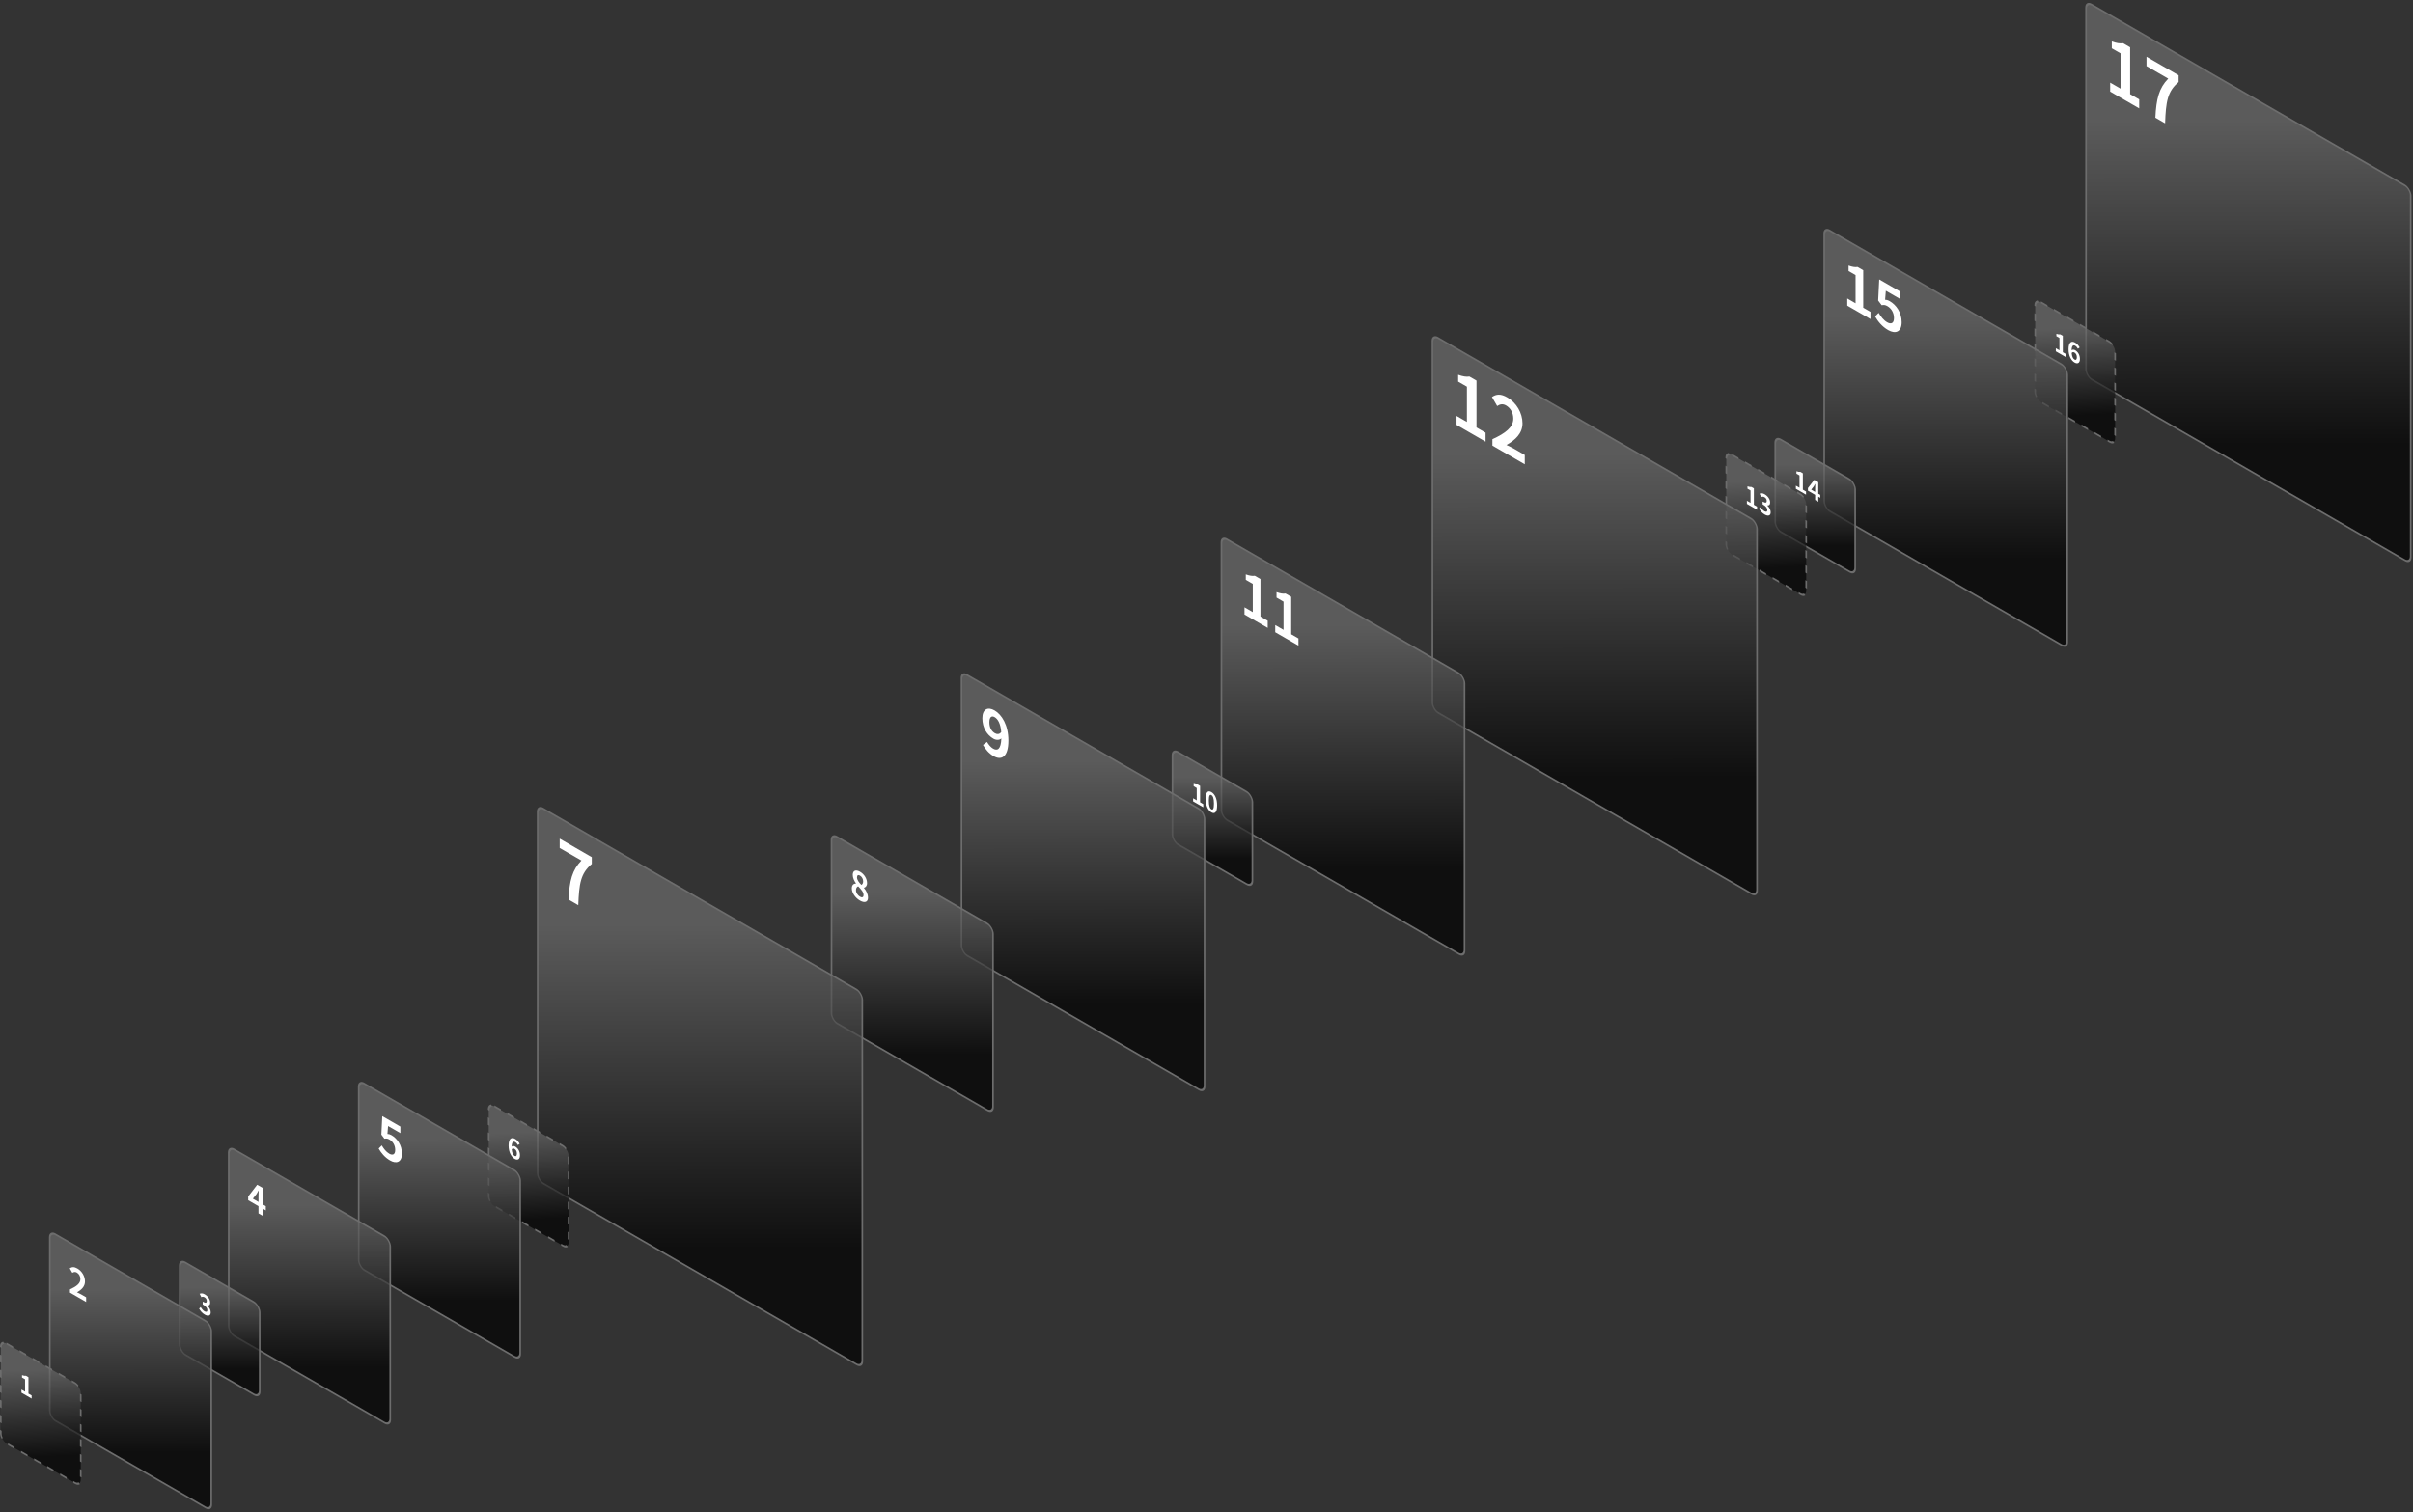 <svg width="1281" height="803" viewBox="0 0 1281 803" fill="none" xmlns="http://www.w3.org/2000/svg">
<rect x="0" y="0" width="1281" height="803" fill="#333333" stroke="none"/>
<rect x="0.433" y="0.75" width="199" height="199" rx="3.5" transform="matrix(0.866 0.5 -4.48205e-08 1 1107.06 -0.217)" fill="url(#paint0_linear_309_7604)" fill-opacity="0.7"/>
<rect x="0.433" y="0.75" width="199" height="199" rx="3.5" transform="matrix(0.866 0.5 -4.48205e-08 1 1107.06 -0.217)" stroke="#6D6D6D"/>
<g style="mix-blend-mode:overlay">
<path d="M1120.23 48.64L1120.23 43.88L1125.74 47.06L1125.74 28.34L1121.1 25.66L1121.1 22.02C1123.66 22.94 1125.43 23.2 1127.06 22.94L1130.83 25.12L1130.83 50L1135.65 52.78L1135.65 57.54L1120.23 48.64ZM1144.23 62.497C1144.69 52.477 1146.17 46.777 1151.06 41.757L1139.52 35.097L1139.52 30.137L1156.57 39.977L1156.57 43.577C1150.61 48.537 1149.81 54.117 1149.4 65.477L1144.23 62.497Z" fill="white"/>
</g>
<rect x="0.433" y="0.75" width="49" height="53" rx="3.5" transform="matrix(0.866 0.5 -4.48205e-08 1 1080.06 157.783)" fill="url(#paint1_linear_309_7604)" fill-opacity="0.7"/>
<rect x="0.433" y="0.75" width="49" height="53" rx="3.5" transform="matrix(0.866 0.5 -4.48205e-08 1 1080.06 157.783)" stroke="#6D6D6D" stroke-dasharray="4 4"/>
<g style="mix-blend-mode:overlay">
<path d="M1091.39 186.574L1091.39 184.908L1093.31 186.021L1093.31 179.469L1091.69 178.531L1091.69 177.257C1092.59 177.579 1093.21 177.67 1093.78 177.579L1095.1 178.342L1095.1 187.05L1096.78 188.023L1096.78 189.689L1091.39 186.574ZM1101.27 187.21C1100.78 186.93 1100.21 186.909 1099.8 187.455C1099.97 189.443 1100.58 190.521 1101.33 190.955C1101.99 191.34 1102.55 191.018 1102.55 189.744C1102.55 188.526 1102.04 187.658 1101.27 187.21ZM1101.36 192.53C1099.65 191.543 1098.14 189.086 1098.14 185.432C1098.14 181.568 1099.8 180.875 1101.61 181.918C1102.71 182.555 1103.5 183.542 1104.04 184.501L1103.1 185.187C1102.78 184.585 1102.24 183.934 1101.72 183.633C1100.68 183.038 1099.84 183.444 1099.76 186.006C1100.25 185.586 1101.02 185.614 1101.61 185.95C1103.11 186.818 1104.18 188.47 1104.18 190.682C1104.18 192.81 1102.89 193.412 1101.36 192.53Z" fill="white"/>
</g>
<rect x="0.433" y="0.75" width="149" height="149" rx="3.5" transform="matrix(0.866 0.5 -4.48205e-08 1 968.058 119.783)" fill="url(#paint2_linear_309_7604)" fill-opacity="0.7"/>
<rect x="0.433" y="0.75" width="149" height="149" rx="3.5" transform="matrix(0.866 0.5 -4.48205e-08 1 968.058 119.783)" stroke="#6D6D6D"/>
<g style="mix-blend-mode:overlay">
<path d="M980.665 162.312L980.665 158.504L985.071 161.048L985.071 146.072L981.358 143.928L981.358 141.016C983.409 141.752 984.822 141.96 986.124 141.752L989.145 143.496L989.145 163.4L992.997 165.624L992.997 169.432L980.665 162.312ZM1002.36 175.286C999.118 173.414 996.956 170.694 995.432 168.054L997.317 166.134C998.481 168.118 999.922 170.038 1001.83 171.142C1003.97 172.374 1005.46 171.67 1005.46 168.886C1005.46 166.134 1004.08 163.798 1002 162.598C1000.78 161.894 1000.12 161.862 998.924 162.07L997.067 159.59L997.622 148.39L1008.6 154.726L1008.6 158.694L1001.14 154.39L1000.75 159.19C1001.58 159.222 1002.28 159.398 1003.22 159.942C1006.66 161.926 1009.54 165.958 1009.54 171.11C1009.54 176.39 1006.16 177.478 1002.36 175.286Z" fill="white"/>
</g>
<rect x="0.433" y="0.75" width="49" height="49" rx="3.5" transform="matrix(0.866 0.5 -4.48205e-08 1 942.058 230.783)" fill="url(#paint3_linear_309_7604)" fill-opacity="0.7"/>
<rect x="0.433" y="0.75" width="49" height="49" rx="3.5" transform="matrix(0.866 0.5 -4.48205e-08 1 942.058 230.783)" stroke="#6D6D6D"/>
<g style="mix-blend-mode:overlay">
<path d="M953.387 259.574L953.387 257.908L955.315 259.021L955.315 252.469L953.69 251.531L953.69 250.257C954.587 250.579 955.205 250.67 955.775 250.579L957.097 251.342L957.097 260.05L958.782 261.023L958.782 262.689L953.387 259.574ZM961.521 260.014L963.618 261.225L963.618 259.111C963.618 258.509 963.654 257.592 963.679 256.99L963.63 256.962C963.412 257.396 963.17 257.83 962.915 258.243L961.521 260.014ZM963.618 265.481L963.618 262.793L959.787 260.581L959.787 259.181L963.133 254.827L965.279 256.066L965.279 262.184L966.334 262.793L966.334 264.361L965.279 263.752L965.279 266.44L963.618 265.481Z" fill="white"/>
</g>
<rect x="0.433" y="0.75" width="49" height="53" rx="3.5" transform="matrix(0.866 0.5 -4.48205e-08 1 916.058 238.783)" fill="url(#paint4_linear_309_7604)" fill-opacity="0.7"/>
<rect x="0.433" y="0.75" width="49" height="53" rx="3.5" transform="matrix(0.866 0.5 -4.48205e-08 1 916.058 238.783)" stroke="#6D6D6D" stroke-dasharray="4 4"/>
<g style="mix-blend-mode:overlay">
<path d="M927.387 267.574L927.387 265.908L929.315 267.021L929.315 260.469L927.69 259.531L927.69 258.257C928.587 258.579 929.205 258.67 929.775 258.579L931.097 259.342L931.097 268.05L932.782 269.023L932.782 270.689L927.387 267.574ZM936.854 273.236C935.436 272.417 934.478 271.248 933.847 270.058L934.684 269.239C935.217 270.149 935.872 270.989 936.685 271.458C937.594 271.983 938.212 271.822 938.212 270.884C938.212 269.876 937.691 268.931 935.739 267.804L935.739 266.334C937.388 267.286 937.921 266.936 937.921 266.012C937.921 265.2 937.485 264.472 936.721 264.031C936.078 263.66 935.557 263.695 935.024 263.961L934.114 262.176C934.89 261.84 935.751 261.847 936.806 262.456C938.54 263.457 939.716 265.13 939.716 266.894C939.716 268.014 939.17 268.511 938.224 268.399L938.224 268.469C939.231 269.372 940.007 270.688 940.007 272.046C940.007 273.95 938.564 274.223 936.854 273.236Z" fill="white"/>
</g>
<rect x="0.433" y="0.75" width="199" height="199" rx="3.5" transform="matrix(0.866 0.5 -4.48205e-08 1 760.058 176.783)" fill="url(#paint5_linear_309_7604)" fill-opacity="0.7"/>
<rect x="0.433" y="0.75" width="199" height="199" rx="3.5" transform="matrix(0.866 0.5 -4.48205e-08 1 760.058 176.783)" stroke="#6D6D6D"/>
<g style="mix-blend-mode:overlay">
<path d="M773.233 225.64L773.233 220.88L778.741 224.06L778.741 205.34L774.099 202.66L774.099 199.02C776.663 199.94 778.429 200.2 780.057 199.94L783.833 202.12L783.833 227L788.648 229.78L788.648 234.54L773.233 225.64ZM792.281 236.637L792.281 233.237C799.244 230.057 803.366 226.877 803.366 222.317C803.366 219.317 801.981 216.717 799.521 215.297C797.65 214.217 796.126 214.737 794.81 215.617L792.039 210.817C794.394 209.257 796.681 209.017 800.179 211.037C805.029 213.837 808.251 219.297 808.251 224.817C808.251 230.177 804.405 233.717 799.729 236.297C801.011 236.877 802.708 237.697 803.92 238.397L809.463 241.597L809.463 246.557L792.281 236.637Z" fill="white"/>
</g>
<rect x="0.433" y="0.75" width="149" height="149" rx="3.5" transform="matrix(0.866 0.5 -4.48205e-08 1 648.058 283.783)" fill="url(#paint6_linear_309_7604)" fill-opacity="0.7"/>
<rect x="0.433" y="0.75" width="149" height="149" rx="3.5" transform="matrix(0.866 0.5 -4.48205e-08 1 648.058 283.783)" stroke="#6D6D6D"/>
<g style="mix-blend-mode:overlay">
<path d="M660.665 326.312L660.665 322.504L665.071 325.048L665.071 310.072L661.358 307.928L661.358 305.016C663.409 305.752 664.822 305.96 666.124 305.752L669.145 307.496L669.145 327.4L672.997 329.624L672.997 333.432L660.665 326.312ZM676.984 335.734L676.984 331.926L681.391 334.47L681.391 319.494L677.677 317.35L677.677 314.438C679.728 315.174 681.141 315.382 682.444 315.174L685.464 316.918L685.464 336.822L689.316 339.046L689.316 342.854L676.984 335.734Z" fill="white"/>
</g>
<rect x="0.433" y="0.75" width="49" height="49" rx="3.5" transform="matrix(0.866 0.5 -4.48205e-08 1 622.058 396.783)" fill="url(#paint7_linear_309_7604)" fill-opacity="0.7"/>
<rect x="0.433" y="0.75" width="49" height="49" rx="3.5" transform="matrix(0.866 0.5 -4.48205e-08 1 622.058 396.783)" stroke="#6D6D6D"/>
<g style="mix-blend-mode:overlay">
<path d="M633.387 425.574L633.387 423.908L635.315 425.021L635.315 418.469L633.69 417.531L633.69 416.257C634.587 416.579 635.205 416.67 635.775 416.579L637.097 417.342L637.097 426.05L638.782 427.023L638.782 428.689L633.387 425.574ZM643.109 431.383C641.278 430.326 640.066 427.778 640.066 424.208C640.066 420.624 641.278 419.574 643.109 420.631C644.94 421.688 646.14 424.145 646.14 427.715C646.14 431.285 644.94 432.44 643.109 431.383ZM643.109 429.773C643.885 430.221 644.455 429.654 644.455 426.742C644.455 423.844 643.885 422.675 643.109 422.227C642.333 421.779 641.751 422.283 641.751 425.181C641.751 428.093 642.333 429.325 643.109 429.773Z" fill="white"/>
</g>
<rect x="0.433" y="0.75" width="149" height="149" rx="3.5" transform="matrix(0.866 0.5 -4.48205e-08 1 510.058 355.783)" fill="url(#paint8_linear_309_7604)" fill-opacity="0.7"/>
<rect x="0.433" y="0.75" width="149" height="149" rx="3.5" transform="matrix(0.866 0.5 -4.48205e-08 1 510.058 355.783)" stroke="#6D6D6D"/>
<g style="mix-blend-mode:overlay">
<path d="M525.242 383.576C525.242 386.36 526.379 388.328 528.152 389.352C529.288 390.008 530.591 390.024 531.533 388.744C531.173 384.248 529.76 381.832 528.014 380.824C526.489 379.944 525.242 380.664 525.242 383.576ZM527.459 401.528C524.91 400.056 523.053 397.736 521.834 395.592L523.995 393.992C524.743 395.384 525.991 396.84 527.21 397.544C529.51 398.872 531.395 397.944 531.589 392.136C530.508 393.112 528.762 393.064 527.376 392.264C523.968 390.296 521.501 386.44 521.501 381.416C521.501 376.552 524.439 375.208 527.958 377.24C531.838 379.48 535.33 385.016 535.33 393.24C535.33 402.2 531.533 403.88 527.459 401.528Z" fill="white"/>
</g>
<rect x="0.433" y="0.75" width="99" height="99" rx="3.5" transform="matrix(0.866 0.5 -4.48205e-08 1 441.058 441.783)" fill="url(#paint9_linear_309_7604)" fill-opacity="0.7"/>
<rect x="0.433" y="0.75" width="99" height="99" rx="3.5" transform="matrix(0.866 0.5 -4.48205e-08 1 441.058 441.783)" stroke="#6D6D6D"/>
<g style="mix-blend-mode:overlay">
<path d="M456.485 478.22C454.043 476.81 452.207 474.11 452.207 471.79C452.207 469.89 453.211 469.23 454.406 469.2L454.406 469.1C453.419 467.71 452.709 466.18 452.709 464.6C452.709 462.22 454.354 461.65 456.571 462.93C458.84 464.24 460.295 466.66 460.295 469.02C460.295 470.48 459.499 471.24 458.65 471.45L458.65 471.55C459.828 472.97 460.798 474.73 460.798 476.75C460.798 478.99 459.083 479.72 456.485 478.22ZM457.299 469.95C457.922 469.55 458.217 468.88 458.217 468C458.217 466.8 457.593 465.58 456.519 464.96C455.653 464.46 454.961 464.72 454.961 465.9C454.961 467.3 455.948 468.55 457.299 469.95ZM456.554 476.18C457.645 476.81 458.425 476.56 458.425 475.28C458.425 473.74 457.247 472.42 455.584 470.68C454.891 470.92 454.406 471.64 454.406 472.74C454.406 474.08 455.359 475.49 456.554 476.18Z" fill="white"/>
</g>
<rect x="0.433" y="0.75" width="199" height="199" rx="3.5" transform="matrix(0.866 0.5 -4.48205e-08 1 285.058 426.783)" fill="url(#paint10_linear_309_7604)" fill-opacity="0.7"/>
<rect x="0.433" y="0.75" width="199" height="199" rx="3.5" transform="matrix(0.866 0.5 -4.48205e-08 1 285.058 426.783)" stroke="#6D6D6D"/>
<g style="mix-blend-mode:overlay">
<path d="M301.836 477.72C302.286 467.7 303.776 462 308.66 456.98L297.125 450.32L297.125 445.36L314.168 455.2L314.168 458.8C308.21 463.76 307.413 469.34 306.997 480.7L301.836 477.72Z" fill="white"/>
</g>
<rect x="0.433" y="0.75" width="49" height="53" rx="3.5" transform="matrix(0.866 0.5 -4.48205e-08 1 259.058 584.783)" fill="url(#paint11_linear_309_7604)" fill-opacity="0.7"/>
<rect x="0.433" y="0.75" width="49" height="53" rx="3.5" transform="matrix(0.866 0.5 -4.48205e-08 1 259.058 584.783)" stroke="#6D6D6D" stroke-dasharray="4 4"/>
<g style="mix-blend-mode:overlay">
<path d="M273.127 610.088C272.642 609.808 272.072 609.787 271.66 610.333C271.83 612.321 272.436 613.399 273.188 613.833C273.854 614.218 274.412 613.896 274.412 612.622C274.412 611.404 273.903 610.536 273.127 610.088ZM273.224 615.408C271.514 614.421 269.999 611.964 269.999 608.31C269.999 604.446 271.66 603.753 273.466 604.796C274.57 605.433 275.358 606.42 275.903 607.379L274.958 608.065C274.642 607.463 274.097 606.812 273.575 606.511C272.545 605.916 271.696 606.322 271.623 608.884C272.108 608.464 272.884 608.492 273.466 608.828C274.97 609.696 276.037 611.348 276.037 613.56C276.037 615.688 274.752 616.29 273.224 615.408Z" fill="white"/>
</g>
<rect x="0.433" y="0.75" width="99" height="99" rx="3.5" transform="matrix(0.866 0.5 -4.48205e-08 1 190.058 572.783)" fill="url(#paint12_linear_309_7604)" fill-opacity="0.7"/>
<rect x="0.433" y="0.75" width="99" height="99" rx="3.5" transform="matrix(0.866 0.5 -4.48205e-08 1 190.058 572.783)" stroke="#6D6D6D"/>
<g style="mix-blend-mode:overlay">
<path d="M207.085 616.256C204.248 614.618 202.357 612.238 201.023 609.928L202.672 608.248C203.69 609.984 204.951 611.664 206.624 612.63C208.492 613.708 209.801 613.092 209.801 610.656C209.801 608.248 208.589 606.204 206.77 605.154C205.703 604.538 205.121 604.51 204.078 604.692L202.454 602.522L202.939 592.722L212.541 598.266L212.541 601.738L206.018 597.972L205.679 602.172C206.406 602.2 207.012 602.354 207.837 602.83C210.844 604.566 213.366 608.094 213.366 612.602C213.366 617.222 210.407 618.174 207.085 616.256Z" fill="white"/>
</g>
<rect x="0.433" y="0.75" width="99" height="99" rx="3.5" transform="matrix(0.866 0.5 -4.48205e-08 1 121.058 607.783)" fill="url(#paint13_linear_309_7604)" fill-opacity="0.7"/>
<rect x="0.433" y="0.75" width="99" height="99" rx="3.5" transform="matrix(0.866 0.5 -4.48205e-08 1 121.058 607.783)" stroke="#6D6D6D"/>
<g style="mix-blend-mode:overlay">
<path d="M134.233 636.56L137.23 638.29L137.23 635.27C137.23 634.41 137.282 633.1 137.316 632.24L137.247 632.2C136.935 632.82 136.589 633.44 136.225 634.03L134.233 636.56ZM137.23 644.37L137.23 640.53L131.756 637.37L131.756 635.37L136.537 629.15L139.602 630.92L139.602 639.66L141.109 640.53L141.109 642.77L139.602 641.9L139.602 645.74L137.23 644.37Z" fill="white"/>
</g>
<rect x="0.433" y="0.75" width="49" height="49" rx="3.5" transform="matrix(0.866 0.5 -4.48205e-08 1 95.058 667.783)" fill="url(#paint14_linear_309_7604)" fill-opacity="0.7"/>
<rect x="0.433" y="0.75" width="49" height="49" rx="3.5" transform="matrix(0.866 0.5 -4.48205e-08 1 95.058 667.783)" stroke="#6D6D6D"/>
<g style="mix-blend-mode:overlay">
<path d="M108.715 698.114C107.296 697.295 106.338 696.126 105.708 694.936L106.544 694.117C107.078 695.027 107.733 695.867 108.545 696.336C109.454 696.861 110.073 696.7 110.073 695.762C110.073 694.754 109.551 693.809 107.599 692.682L107.599 691.212C109.248 692.164 109.782 691.814 109.782 690.89C109.782 690.078 109.345 689.35 108.581 688.909C107.939 688.538 107.417 688.573 106.884 688.839L105.975 687.054C106.751 686.718 107.611 686.725 108.666 687.334C110.4 688.335 111.576 690.008 111.576 691.772C111.576 692.892 111.03 693.389 110.085 693.277L110.085 693.347C111.091 694.25 111.867 695.566 111.867 696.924C111.867 698.828 110.424 699.101 108.715 698.114Z" fill="white"/>
</g>
<rect x="0.433" y="0.75" width="99" height="99" rx="3.5" transform="matrix(0.866 0.5 -4.48205e-08 1 26.058 652.783)" fill="url(#paint15_linear_309_7604)" fill-opacity="0.7"/>
<rect x="0.433" y="0.75" width="99" height="99" rx="3.5" transform="matrix(0.866 0.5 -4.48205e-08 1 26.058 652.783)" stroke="#6D6D6D"/>
<g style="mix-blend-mode:overlay">
<path d="M37.137 686.43L37.137 684.73C40.619 683.14 42.68 681.55 42.68 679.27C42.68 677.77 41.987 676.47 40.757 675.76C39.822 675.22 39.06 675.48 38.402 675.92L37.016 673.52C38.194 672.74 39.337 672.62 41.086 673.63C43.511 675.03 45.122 677.76 45.122 680.52C45.122 683.2 43.2 684.97 40.861 686.26C41.502 686.55 42.351 686.96 42.957 687.31L45.728 688.91L45.728 691.39L37.137 686.43Z" fill="white"/>
</g>
<rect x="0.433" y="0.75" width="49" height="53" rx="3.5" transform="matrix(0.866 0.5 -4.48205e-08 1 0.058 710.783)" fill="url(#paint16_linear_309_7604)" fill-opacity="0.7"/>
<rect x="0.433" y="0.75" width="49" height="53" rx="3.5" transform="matrix(0.866 0.5 -4.48205e-08 1 0.058 710.783)" stroke="#6D6D6D" stroke-dasharray="4 4"/>
<g style="mix-blend-mode:overlay">
<path d="M11.387 739.574L11.387 737.908L13.315 739.021L13.315 732.469L11.69 731.531L11.69 730.257C12.587 730.579 13.205 730.67 13.775 730.579L15.097 731.342L15.097 740.05L16.782 741.023L16.782 742.689L11.387 739.574Z" fill="white"/>
</g>
<defs>
<linearGradient id="paint0_linear_309_7604" x1="273.118" y1="-73.237" x2="342.373" y2="65.138" gradientUnits="userSpaceOnUse">
<stop stop-color="#6D6D6D"/>
<stop offset="1"/>
</linearGradient>
<linearGradient id="paint1_linear_309_7604" x1="68.28" y1="-19.774" x2="87.823" y2="16.382" gradientUnits="userSpaceOnUse">
<stop stop-color="#6D6D6D"/>
<stop offset="1"/>
</linearGradient>
<linearGradient id="paint2_linear_309_7604" x1="204.839" y1="-54.928" x2="256.78" y2="48.853" gradientUnits="userSpaceOnUse">
<stop stop-color="#6D6D6D"/>
<stop offset="1"/>
</linearGradient>
<linearGradient id="paint3_linear_309_7604" x1="68.28" y1="-18.309" x2="85.593" y2="16.285" gradientUnits="userSpaceOnUse">
<stop stop-color="#6D6D6D"/>
<stop offset="1"/>
</linearGradient>
<linearGradient id="paint4_linear_309_7604" x1="68.28" y1="-19.774" x2="87.823" y2="16.382" gradientUnits="userSpaceOnUse">
<stop stop-color="#6D6D6D"/>
<stop offset="1"/>
</linearGradient>
<linearGradient id="paint5_linear_309_7604" x1="273.118" y1="-73.237" x2="342.373" y2="65.138" gradientUnits="userSpaceOnUse">
<stop stop-color="#6D6D6D"/>
<stop offset="1"/>
</linearGradient>
<linearGradient id="paint6_linear_309_7604" x1="204.839" y1="-54.928" x2="256.78" y2="48.853" gradientUnits="userSpaceOnUse">
<stop stop-color="#6D6D6D"/>
<stop offset="1"/>
</linearGradient>
<linearGradient id="paint7_linear_309_7604" x1="68.279" y1="-18.309" x2="85.593" y2="16.284" gradientUnits="userSpaceOnUse">
<stop stop-color="#6D6D6D"/>
<stop offset="1"/>
</linearGradient>
<linearGradient id="paint8_linear_309_7604" x1="204.839" y1="-54.928" x2="256.78" y2="48.853" gradientUnits="userSpaceOnUse">
<stop stop-color="#6D6D6D"/>
<stop offset="1"/>
</linearGradient>
<linearGradient id="paint9_linear_309_7604" x1="136.559" y1="-36.618" x2="171.187" y2="32.569" gradientUnits="userSpaceOnUse">
<stop stop-color="#6D6D6D"/>
<stop offset="1"/>
</linearGradient>
<linearGradient id="paint10_linear_309_7604" x1="273.118" y1="-73.237" x2="342.373" y2="65.138" gradientUnits="userSpaceOnUse">
<stop stop-color="#6D6D6D"/>
<stop offset="1"/>
</linearGradient>
<linearGradient id="paint11_linear_309_7604" x1="68.28" y1="-19.774" x2="87.823" y2="16.382" gradientUnits="userSpaceOnUse">
<stop stop-color="#6D6D6D"/>
<stop offset="1"/>
</linearGradient>
<linearGradient id="paint12_linear_309_7604" x1="136.559" y1="-36.618" x2="171.187" y2="32.569" gradientUnits="userSpaceOnUse">
<stop stop-color="#6D6D6D"/>
<stop offset="1"/>
</linearGradient>
<linearGradient id="paint13_linear_309_7604" x1="136.559" y1="-36.618" x2="171.187" y2="32.569" gradientUnits="userSpaceOnUse">
<stop stop-color="#6D6D6D"/>
<stop offset="1"/>
</linearGradient>
<linearGradient id="paint14_linear_309_7604" x1="68.279" y1="-18.309" x2="85.593" y2="16.284" gradientUnits="userSpaceOnUse">
<stop stop-color="#6D6D6D"/>
<stop offset="1"/>
</linearGradient>
<linearGradient id="paint15_linear_309_7604" x1="136.559" y1="-36.618" x2="171.187" y2="32.569" gradientUnits="userSpaceOnUse">
<stop stop-color="#6D6D6D"/>
<stop offset="1"/>
</linearGradient>
<linearGradient id="paint16_linear_309_7604" x1="68.28" y1="-19.774" x2="87.823" y2="16.382" gradientUnits="userSpaceOnUse">
<stop stop-color="#6D6D6D"/>
<stop offset="1"/>
</linearGradient>
</defs>
</svg>
